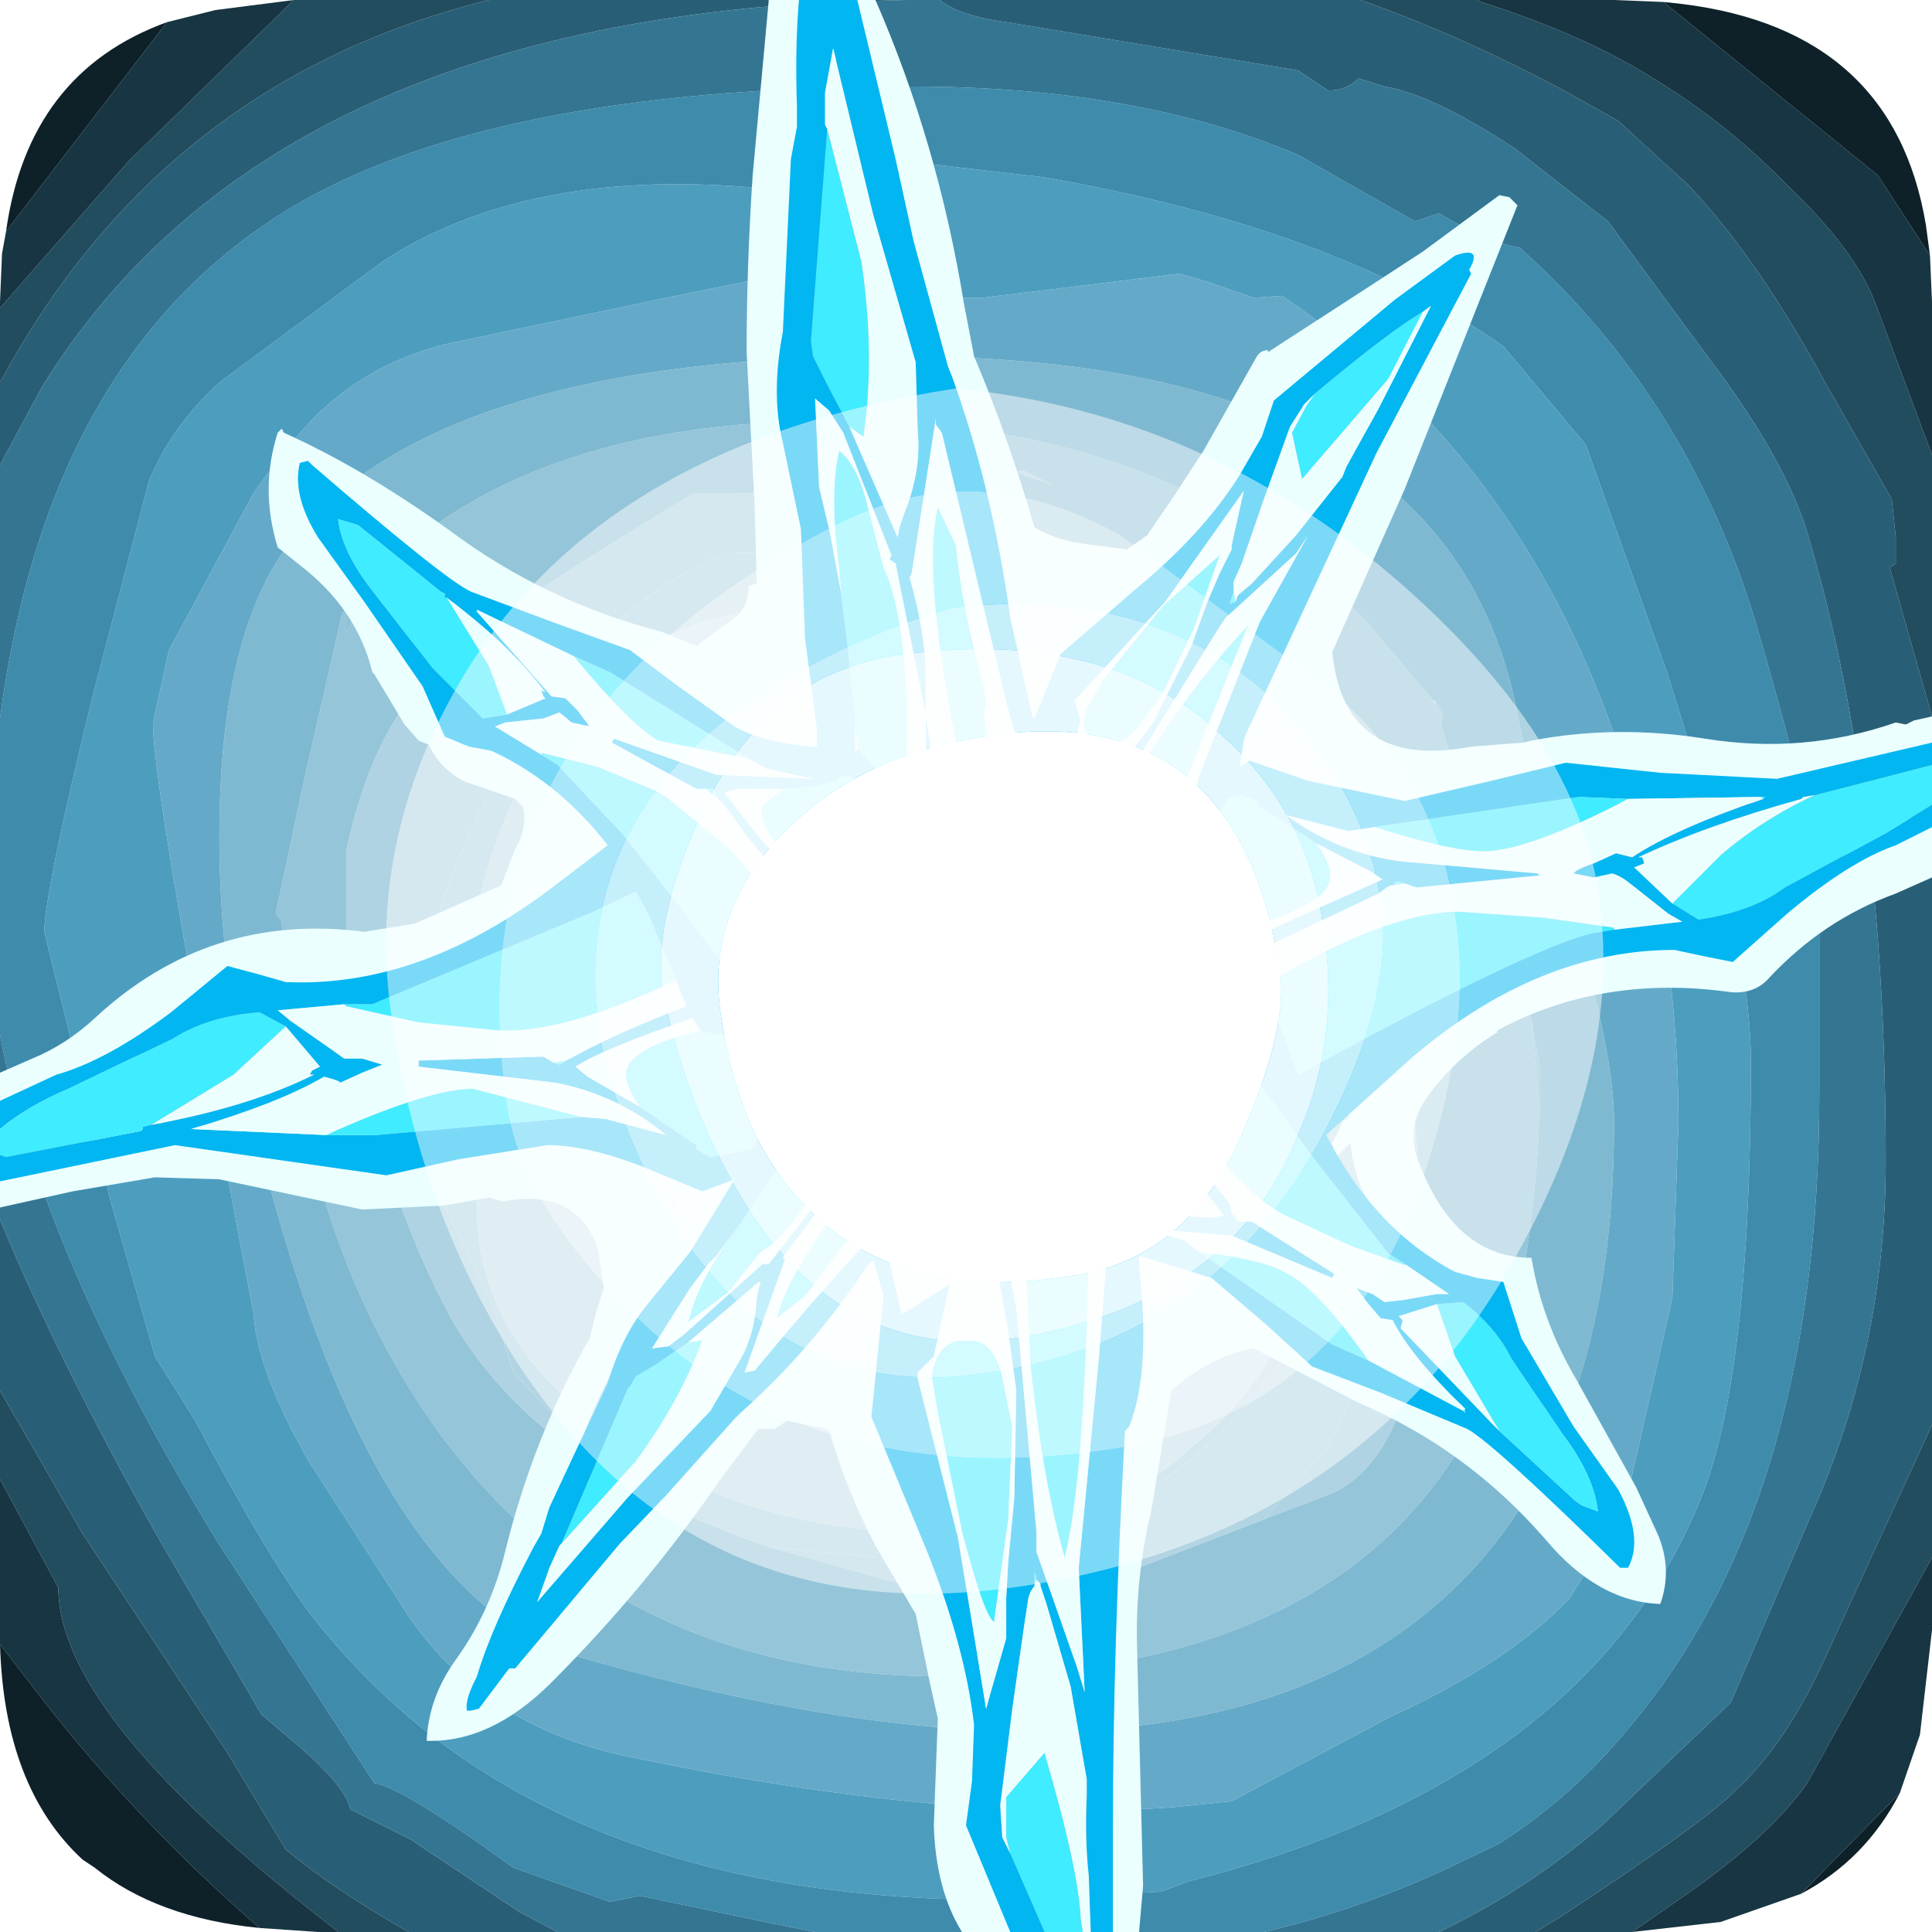 <?xml version="1.0" encoding="UTF-8" standalone="no"?>
<svg xmlns:ffdec="https://www.free-decompiler.com/flash" xmlns:xlink="http://www.w3.org/1999/xlink" ffdec:objectType="frame" height="48.0px" width="48.0px" xmlns="http://www.w3.org/2000/svg">
  <g transform="matrix(1.0, 0.0, 0.0, 1.0, 0.0, 0.0)">
    <filter id="filter0">
      <feColorMatrix in="SourceGraphic" result="filterResult0" type="matrix" values="1.983 -0.704 -0.179 0.0 -0.025 -0.398 1.578 -0.079 0.0 -0.025 -0.322 -0.822 2.244 0.0 -0.025 0.0 0.0 0.0 1.0 0.0"/>
    </filter>
    <use ffdec:characterId="2020" filter="url(#filter0)" height="48.0" transform="matrix(1.0, 0.0, 0.0, -1.0, 0.0, 48.0)" width="48.0" xlink:href="#sprite0"/>
    <use ffdec:characterId="2481" height="48.0" transform="matrix(1.0, 0.0, 0.0, 1.0, 0.0, 0.0)" width="48.0" xlink:href="#shape1"/>
  </g>
  <defs>
    <g id="sprite0" transform="matrix(1.0, 0.0, 0.0, 1.0, 0.0, 0.0)">
      <use ffdec:characterId="2019" height="48.0" transform="matrix(1.0, 0.0, 0.0, 1.0, 0.0, 0.0)" width="48.0" xlink:href="#shape0"/>
    </g>
    <g id="shape0" transform="matrix(1.0, 0.0, 0.0, 1.0, 0.0, 0.0)">
      <path d="M38.25 20.3 L38.25 21.55 38.05 22.65 38.25 20.3 M35.85 30.2 L35.85 30.3 35.65 30.6 35.65 30.45 35.85 30.2 M24.05 37.35 L20.65 37.6 19.1 37.5 19.35 37.25 25.1 36.3 25.45 36.3 23.95 37.0 24.05 37.35 M9.75 34.1 L8.6 32.9 8.6 32.3 9.75 34.1" fill="#8ec2d7" fill-rule="evenodd" stroke="none"/>
      <path d="M31.4 10.25 L33.1 10.9 Q34.6 11.6 35.1 14.15 L35.25 17.85 Q35.25 21.5 34.35 24.6 34.95 22.25 35.15 19.95 L35.15 19.5 35.05 16.35 33.0 12.05 31.4 10.25 M29.85 32.0 Q25.6 35.75 18.3 35.75 L17.25 35.75 Q12.3 32.8 10.8 31.35 9.25 29.9 8.6 26.85 L8.6 22.65 Q9.8 17.65 11.35 15.0 12.7 12.8 15.25 11.3 L12.75 13.9 12.2 15.7 10.9 18.3 10.6 19.25 Q10.45 19.95 10.45 22.55 10.45 25.4 12.7 29.25 14.75 32.8 17.95 34.25 L22.15 34.35 Q24.65 34.35 27.2 33.2 L29.75 32.0 29.85 32.0 M19.15 9.55 L22.2 8.7 Q24.6 8.1 27.5 8.8 L19.15 9.55 M21.75 32.95 L21.9 32.95 Q25.75 32.95 29.2 29.25 32.95 25.3 32.95 20.1 32.95 14.7 29.6 12.05 29.05 11.5 28.35 11.15 L28.45 10.9 Q31.3 12.85 32.35 15.15 33.1 16.8 33.1 19.4 L32.95 21.8 Q32.6 24.35 31.75 26.45 29.25 33.05 22.9 33.05 L21.75 32.95 M35.65 30.6 L35.6 30.6 35.65 30.45 35.65 30.6 M25.1 36.3 L26.15 35.95 25.45 36.3 25.1 36.3" fill="#afd3e2" fill-rule="evenodd" stroke="none"/>
      <path d="M28.25 15.5 Q29.9 17.8 29.9 20.2 L28.7 25.0 26.8 27.65 25.55 28.6 Q23.9 29.55 21.8 29.55 17.3 29.55 15.4 25.7 14.35 23.45 14.35 21.0 14.35 18.7 14.8 17.4 17.2 12.9 23.55 12.9 25.1 12.9 26.1 13.55 L27.0 14.1 28.25 15.5" fill="#d8eaf1" fill-rule="evenodd" stroke="none"/>
      <path d="M28.35 11.15 Q29.05 11.5 29.6 12.05 32.95 14.7 32.95 20.1 32.95 25.3 29.2 29.25 25.75 32.95 21.9 32.95 L21.75 32.95 21.4 32.95 20.35 32.95 Q14.85 32.95 12.7 28.0 11.55 25.45 11.55 22.4 11.55 20.55 12.0 18.85 L11.85 18.5 11.85 18.0 Q11.85 14.7 15.15 12.4 18.25 10.1 22.4 9.95 25.8 9.75 28.35 11.15 M28.25 15.5 L27.0 14.1 26.1 13.55 Q25.1 12.9 23.55 12.9 17.2 12.9 14.8 17.4 14.35 18.7 14.35 21.0 14.35 23.45 15.4 25.7 17.3 29.55 21.8 29.55 23.9 29.55 25.55 28.6 L26.8 27.65 28.7 25.0 29.9 20.2 Q29.9 17.8 28.25 15.5" fill="#c4dfea" fill-rule="evenodd" stroke="none"/>
      <path d="M31.4 10.25 L33.0 12.05 35.05 16.35 35.15 19.5 35.15 19.95 Q34.95 22.25 34.35 24.6 L33.1 27.6 Q31.75 30.25 29.85 32.0 L29.75 32.0 27.2 33.2 Q24.65 34.35 22.15 34.35 L17.95 34.25 Q14.75 32.8 12.7 29.25 10.45 25.4 10.45 22.55 10.45 19.95 10.6 19.25 L10.9 18.3 12.2 15.7 12.75 13.9 15.25 11.3 Q16.95 10.3 19.15 9.55 L27.5 8.8 27.9 8.9 31.4 10.25 M21.75 32.95 L22.9 33.05 Q29.25 33.05 31.75 26.45 32.6 24.35 32.95 21.8 L33.1 19.4 Q33.1 16.8 32.35 15.15 31.3 12.85 28.45 10.9 L28.35 11.15 Q25.8 9.75 22.4 9.95 18.25 10.1 15.15 12.4 11.85 14.7 11.85 18.0 L11.85 18.5 12.0 18.85 Q11.55 20.55 11.55 22.4 11.55 25.45 12.7 28.0 14.85 32.95 20.35 32.95 L21.4 32.95 21.75 32.95" fill="#b3d5e3" fill-rule="evenodd" stroke="none"/>
      <path d="M34.35 24.6 Q35.25 21.5 35.25 17.85 L35.1 14.15 Q34.6 11.6 33.1 10.9 L31.4 10.25 27.9 8.9 27.5 8.8 Q24.6 8.1 22.2 8.7 L19.15 9.55 Q16.95 10.3 15.25 11.3 12.7 12.8 11.35 15.0 9.8 17.65 8.6 22.65 L8.6 26.85 Q9.25 29.9 10.8 31.35 12.3 32.8 17.25 35.75 L18.3 35.75 Q25.6 35.75 29.85 32.0 31.75 30.25 33.1 27.6 L34.35 24.6 M38.25 20.3 L38.05 22.65 35.8 30.0 35.85 30.2 35.65 30.45 35.6 30.6 34.0 32.5 Q30.15 36.55 24.05 37.35 L23.95 37.0 25.45 36.3 26.15 35.95 25.1 36.3 19.35 37.25 19.1 37.5 Q13.1 37.15 9.75 34.1 L8.6 32.3 8.6 32.9 8.5 32.75 7.55 28.6 6.85 25.3 7.0 25.1 Q7.2 17.75 10.7 12.7 15.15 6.35 23.45 6.35 33.4 6.35 36.7 12.8 38.05 15.4 38.25 20.3" fill="#95c5d9" fill-rule="evenodd" stroke="none"/>
      <path d="M38.05 22.65 L38.25 21.55 38.25 20.3 Q38.05 15.4 36.7 12.8 33.4 6.35 23.45 6.35 15.15 6.35 10.7 12.7 7.2 17.75 7.0 25.1 L6.85 25.3 7.55 28.6 8.5 32.75 8.6 32.9 9.75 34.1 Q13.1 37.15 19.1 37.5 L20.65 37.6 24.05 37.35 Q30.15 36.55 34.0 32.5 L35.6 30.6 35.65 30.6 35.85 30.3 35.85 30.2 35.8 30.0 38.05 22.65 M36.85 9.3 Q40.1 13.1 40.1 20.1 40.1 21.9 39.1 25.05 37.95 28.9 37.75 30.0 36.85 35.25 32.0 37.45 28.4 39.15 22.2 39.15 10.8 39.15 7.15 34.45 5.45 32.15 5.45 27.2 5.45 22.25 7.35 16.35 9.75 8.9 13.65 7.05 30.55 2.0 36.85 9.3" fill="#7eb9d1" fill-rule="evenodd" stroke="none"/>
      <path d="M41.55 15.75 L41.7 20.1 Q41.7 25.9 39.65 30.95 37.15 37.1 31.85 40.65 L31.15 40.6 30.0 41.0 29.3 41.2 26.45 40.85 24.4 40.6 Q21.1 40.6 19.75 41.25 L16.55 40.6 11.55 39.55 Q9.6 39.2 8.15 37.95 7.35 37.25 6.3 35.75 L4.2 31.85 3.8 30.05 Q3.8 28.8 5.05 22.0 L6.3 15.35 Q6.4 13.9 7.7 11.65 L10.15 7.85 Q12.1 5.0 15.9 4.3 23.65 2.7 29.15 3.1 L30.6 3.25 34.55 5.35 Q37.5 6.7 39.0 8.3 L40.35 10.45 40.4 10.7 41.55 15.75 M36.85 9.3 Q30.55 2.0 13.65 7.05 9.75 8.9 7.35 16.35 5.45 22.25 5.45 27.2 5.45 32.15 7.15 34.45 10.8 39.15 22.2 39.15 28.4 39.15 32.0 37.45 36.85 35.25 37.75 30.0 37.95 28.9 39.1 25.05 40.1 21.9 40.1 20.1 40.1 13.1 36.85 9.3" fill="#64aac8" fill-rule="evenodd" stroke="none"/>
      <path d="M41.55 15.75 L40.4 10.7 40.35 10.45 39.0 8.3 Q37.5 6.7 34.55 5.35 L30.6 3.25 29.15 3.1 Q23.65 2.7 15.9 4.3 12.1 5.0 10.15 7.85 L7.7 11.65 Q6.4 13.9 6.3 15.35 L5.05 22.0 Q3.8 28.8 3.8 30.05 L4.2 31.85 6.3 35.75 Q7.35 37.25 8.15 37.95 9.6 39.2 11.55 39.55 L16.55 40.6 19.75 41.25 Q21.1 40.6 24.4 40.6 L26.45 40.85 29.3 41.2 30.0 41.0 31.15 40.6 31.85 40.65 Q37.15 37.1 39.65 30.95 41.7 25.9 41.7 20.1 L41.55 15.75 M42.25 10.75 Q43.5 13.8 43.5 21.6 43.5 24.8 41.4 31.35 L39.4 36.95 37.35 39.4 Q33.15 42.35 25.9 43.6 L22.45 44.0 Q22.15 43.55 21.55 43.35 20.9 43.2 18.6 43.35 13.0 43.8 9.5 41.5 L5.45 38.5 Q4.25 37.4 3.7 36.05 L2.3 30.7 Q1.1 25.8 1.1 24.85 L2.75 18.15 3.85 14.3 4.85 12.7 Q6.65 9.3 7.75 7.85 13.25 0.8 24.75 0.8 L28.85 1.0 29.5 1.25 Q39.4 3.75 42.25 10.75" fill="#4d9dbf" fill-rule="evenodd" stroke="none"/>
      <path d="M0.0 30.15 L0.0 22.3 Q1.0 16.9 5.4 9.7 L9.3 3.7 Q10.0 3.6 12.75 1.6 L15.15 0.75 15.9 0.9 19.25 0.2 20.25 0.0 31.4 0.0 Q33.75 0.55 36.0 1.6 L37.25 2.2 Q39.05 3.35 40.45 5.05 45.2 10.65 45.2 20.85 L45.2 26.15 Q45.0 27.8 43.6 32.6 41.9 38.15 37.75 41.85 37.0 41.95 35.75 42.7 L35.15 42.5 32.25 44.15 Q28.25 45.85 22.65 45.85 11.85 45.85 6.85 42.6 1.15 38.9 0.0 30.15 M42.25 10.75 Q39.4 3.75 29.5 1.25 L28.85 1.0 24.75 0.8 Q13.25 0.8 7.75 7.85 6.65 9.3 4.85 12.7 L3.85 14.3 2.75 18.15 1.1 24.85 Q1.1 25.8 2.3 30.7 L3.7 36.05 Q4.25 37.4 5.45 38.5 L9.5 41.5 Q13.0 43.8 18.6 43.35 20.9 43.2 21.55 43.35 22.15 43.55 22.45 44.0 L25.9 43.6 Q33.15 42.35 37.35 39.4 L39.4 36.95 41.4 31.35 Q43.5 24.8 43.5 21.6 43.5 13.8 42.25 10.75" fill="#3e8bac" fill-rule="evenodd" stroke="none"/>
      <path d="M23.35 48.0 L22.9 48.0 22.5 48.0 20.65 47.95 Q6.5 47.2 1.05 38.4 L0.0 36.45 0.0 30.15 Q1.15 38.9 6.85 42.6 11.85 45.85 22.65 45.85 28.25 45.85 32.25 44.15 L35.15 42.5 35.75 42.7 Q37.0 41.95 37.75 41.85 41.9 38.15 43.6 32.6 45.0 27.8 45.2 26.15 L45.2 20.85 Q45.2 10.65 40.45 5.05 39.05 3.35 37.25 2.2 L36.0 1.6 Q33.75 0.55 31.4 0.0 L35.75 0.0 Q37.95 1.05 39.8 2.65 L43.0 5.7 44.95 10.25 Q46.85 14.45 46.85 19.15 46.85 28.15 44.95 34.6 44.5 36.25 42.9 38.5 L39.95 42.5 37.65 44.3 Q35.6 45.65 34.4 45.85 L33.75 46.05 Q33.45 45.75 33.0 45.75 L32.25 46.25 25.0 47.45 Q23.85 47.6 23.35 48.0 M0.0 22.3 L0.0 17.7 Q1.45 14.2 3.9 9.85 L6.5 5.4 7.15 4.85 Q8.6 3.65 8.7 3.05 L10.2 2.3 12.9 0.5 13.85 0.0 20.25 0.0 19.25 0.2 15.9 0.9 15.15 0.75 12.75 1.6 Q10.0 3.6 9.3 3.7 L5.4 9.7 Q1.0 16.9 0.0 22.3" fill="#347692" fill-rule="evenodd" stroke="none"/>
      <path d="M48.0 12.6 L48.0 30.2 46.95 33.9 47.1 34.0 47.1 34.65 47.0 35.6 45.4 38.4 Q43.7 41.55 41.95 43.4 L40.2 45.0 38.95 45.7 Q36.35 47.1 33.8 48.0 L23.35 48.0 Q23.85 47.6 25.0 47.45 L32.25 46.25 33.0 45.75 Q33.45 45.75 33.75 46.05 L34.4 45.85 Q35.6 45.65 37.65 44.3 L39.95 42.5 42.9 38.5 Q44.5 36.25 44.95 34.6 46.85 28.15 46.85 19.15 46.85 14.45 44.95 10.25 L43.0 5.7 39.8 2.65 Q37.95 1.05 35.75 0.0 L38.15 0.0 38.65 0.3 Q42.4 2.75 43.15 3.55 44.3 4.6 45.25 6.6 L48.0 12.6 M22.5 48.0 L12.15 48.0 Q4.05 46.0 0.0 38.5 L0.0 36.45 1.05 38.4 Q6.5 47.2 20.65 47.95 L22.5 48.0 M0.0 17.7 L0.0 13.45 2.05 9.9 5.65 4.45 7.1 2.05 Q8.3 1.05 10.15 0.0 L13.85 0.0 12.9 0.5 10.2 2.3 8.7 3.05 Q8.6 3.65 7.15 4.85 L6.5 5.4 3.9 9.85 Q1.45 14.2 0.0 17.7" fill="#295f76" fill-rule="evenodd" stroke="none"/>
      <path d="M40.55 0.0 L41.85 0.9 Q44.0 2.4 44.9 3.7 L48.0 9.3 48.0 12.6 45.25 6.6 Q44.3 4.6 43.15 3.55 42.4 2.75 38.65 0.3 L38.15 0.0 40.1 0.0 40.55 0.0 M48.0 30.2 L48.0 36.7 46.6 40.45 Q46.1 41.8 44.35 43.45 42.8 45.05 40.75 46.25 39.15 47.2 36.8 47.95 L36.7 48.0 33.8 48.0 Q36.35 47.1 38.95 45.7 L40.2 45.0 41.95 43.4 Q43.7 41.55 45.4 38.4 L47.0 35.6 47.1 34.65 47.1 34.0 46.95 33.9 48.0 30.2 M12.15 48.0 L7.9 48.0 7.3 48.0 3.2 44.0 0.0 40.35 0.0 38.5 Q4.05 46.0 12.15 48.0 M0.0 13.45 L0.0 11.25 1.45 8.55 Q1.45 5.4 8.15 0.2 L8.4 0.0 10.15 0.0 Q8.3 1.05 7.1 2.05 L5.65 4.45 2.05 9.9 0.0 13.45" fill="#214d5f" fill-rule="evenodd" stroke="none"/>
      <path d="M47.2 3.45 L47.7 4.9 48.0 7.5 48.0 9.3 44.9 3.7 Q44.0 2.4 41.85 0.9 L40.55 0.0 42.75 0.25 44.75 0.95 47.2 3.45 M48.0 36.7 L48.0 40.5 47.95 41.65 46.65 43.65 41.45 47.85 41.35 47.95 40.1 48.0 36.7 48.0 36.8 47.95 Q39.15 47.2 40.75 46.25 42.8 45.05 44.35 43.45 46.1 41.8 46.6 40.45 L48.0 36.7 M7.3 48.0 L5.35 47.75 4.15 47.45 0.15 42.25 0.05 41.7 0.0 40.5 0.0 40.35 3.2 44.0 7.3 48.0 M0.0 11.25 L0.0 7.5 0.0 7.15 1.0 5.85 Q3.45 2.7 6.45 0.1 L7.9 0.0 8.4 0.0 8.15 0.2 Q1.45 5.4 1.45 8.55 L0.0 11.25" fill="#173542" fill-rule="evenodd" stroke="none"/>
      <path d="M47.2 3.45 L44.75 0.95 Q46.35 1.8 47.2 3.45 M47.95 41.65 L47.85 42.4 Q47.05 47.25 41.8 47.9 L41.35 47.95 41.45 47.85 46.65 43.65 47.95 41.65 M4.15 47.45 Q0.7 46.2 0.15 42.25 L4.15 47.45 M0.0 7.15 Q0.1 3.6 2.05 1.8 L2.35 1.6 Q3.9 0.35 6.45 0.1 3.45 2.7 1.0 5.85 L0.0 7.15" fill="#0e2129" fill-rule="evenodd" stroke="none"/>
    </g>
    <g id="shape1" transform="matrix(1.0, 0.0, 0.0, 1.0, 0.0, 0.0)">
      <path d="M47.55 17.9 L48.0 17.8 48.0 18.3 48.0 18.6 48.0 18.7 Q43.75 20.7 38.65 19.7 L37.3 19.75 34.75 20.5 34.8 20.6 Q33.5 21.35 32.2 19.8 L31.35 19.1 31.25 19.25 30.9 19.6 30.75 19.6 30.4 19.5 30.25 19.45 32.6 14.0 35.0 8.15 35.2 7.9 33.2 9.5 31.8 10.5 Q31.2 12.25 30.0 13.7 28.6 15.4 26.6 16.2 L26.55 16.3 26.5 16.45 26.4 16.75 26.3 16.85 26.25 16.85 25.8 19.05 25.6 19.05 25.6 18.4 25.25 18.3 24.9 15.85 24.7 15.75 24.85 15.65 Q24.2 11.85 23.1 8.15 L21.6 3.1 20.8 0.0 21.75 0.0 Q23.3 3.55 23.95 7.55 L24.2 8.85 Q25.05 10.85 25.7 13.1 26.2 13.4 26.85 13.5 L28.0 13.65 28.5 13.3 29.15 12.35 29.9 11.2 31.2 8.9 Q31.3 8.7 31.5 8.7 L31.5 8.75 34.2 7.0 35.35 6.25 37.25 4.85 37.5 4.9 37.6 5.0 37.7 5.1 34.9 12.15 33.1 16.2 Q33.4 19.15 36.55 18.55 L37.85 18.45 38.05 18.4 Q40.15 18.0 42.35 18.35 44.8 18.75 47.1 17.95 L47.35 18.0 47.55 17.9 M44.15 22.65 Q45.85 20.95 48.0 20.1 L48.0 21.8 47.1 22.2 Q45.3 22.85 43.95 24.3 43.6 24.7 43.0 24.65 39.8 24.2 37.2 25.6 L37.2 25.65 Q36.2 26.25 35.5 27.2 34.85 28.05 35.3 29.0 36.2 31.25 38.05 31.25 38.3 32.8 39.15 34.25 L40.65 36.95 41.2 38.15 Q41.55 39.0 41.25 39.85 39.7 39.8 38.4 38.25 36.45 36.0 33.75 34.85 L31.15 33.5 Q30.25 33.65 29.4 34.3 L29.1 34.55 28.6 37.55 Q28.2 39.2 28.25 40.95 L28.4 46.85 28.3 48.0 27.5 48.0 Q27.0 45.85 27.1 43.35 L27.4 39.15 27.7 32.9 27.5 32.95 27.45 32.9 Q27.4 32.5 27.7 32.2 L27.7 32.05 27.55 31.95 27.15 31.6 27.3 31.5 27.35 31.45 27.55 31.4 27.75 31.35 27.9 31.35 28.3 30.7 Q30.75 31.15 32.95 32.9 33.7 33.5 34.65 33.9 L38.5 36.2 39.55 37.2 38.6 35.4 37.65 33.7 Q37.2 32.9 37.05 32.05 35.25 31.45 34.35 30.4 L34.25 30.25 Q33.65 29.45 33.55 28.4 L33.25 28.7 33.2 28.75 33.1 28.4 33.35 27.9 Q33.4 27.8 33.5 27.8 L33.5 27.35 33.9 26.6 Q35.85 24.7 38.6 23.8 41.05 23.0 43.6 22.95 L44.15 22.65 M20.6 2.85 Q19.6 7.65 19.85 12.45 L20.0 14.7 20.4 19.25 Q18.25 18.7 16.1 16.9 15.3 16.2 14.25 15.95 11.15 15.3 8.8 13.15 L10.15 15.7 11.35 18.0 Q13.45 18.4 15.0 20.0 L15.55 21.2 15.35 21.5 14.85 21.6 Q14.45 22.5 13.0 23.25 9.75 24.95 6.25 24.75 5.0 24.7 4.05 25.6 2.2 27.5 0.0 28.15 L0.0 26.65 0.8 26.3 Q1.65 25.95 2.35 25.3 5.2 22.65 9.05 23.15 L10.3 22.95 12.45 22.0 12.8 21.1 Q13.1 20.6 13.0 20.05 L12.8 19.85 11.5 19.4 Q10.9 19.05 10.65 18.5 L10.4 18.4 10.05 18.0 9.3 16.75 9.25 16.7 Q8.9 15.25 7.65 14.2 L6.9 13.6 Q6.45 12.15 6.9 10.75 L7.0 10.65 7.05 10.75 Q9.05 11.65 11.2 13.2 13.55 14.95 16.45 15.7 L17.3 16.05 18.25 15.35 Q18.6 15.1 18.6 14.55 L18.8 14.5 18.75 12.6 18.55 8.75 Q18.55 6.6 18.7 4.35 L19.1 0.0 20.7 0.0 Q20.9 1.3 20.6 2.85 M18.6 29.7 L17.2 31.4 16.25 32.6 Q14.7 34.4 14.2 36.8 L13.2 40.45 14.7 38.95 15.75 37.3 Q17.5 34.7 19.75 32.65 L22.3 30.2 Q23.6 30.85 22.1 32.25 22.05 34.9 22.85 37.4 L22.85 37.45 22.9 37.6 23.85 40.05 Q24.75 42.05 24.75 44.35 24.75 46.25 25.35 48.0 L23.9 48.0 Q23.25 46.95 23.2 45.35 L23.3 42.7 23.1 41.8 22.75 40.1 21.75 38.4 Q21.05 37.05 20.65 35.7 L20.65 35.65 20.55 35.5 19.55 35.3 19.25 35.5 18.85 35.5 18.8 35.55 17.9 36.75 Q16.05 39.45 13.7 41.8 12.2 43.3 10.6 43.25 10.65 42.15 11.35 41.2 12.2 40.0 12.55 38.55 13.25 35.7 14.65 33.25 L14.8 32.65 15.0 32.0 14.85 31.0 Q14.3 29.5 12.5 29.85 L12.15 29.75 11.05 29.95 9.0 30.05 5.45 29.3 3.85 29.25 1.8 29.6 0.9 29.8 0.0 30.0 0.0 28.8 0.05 28.8 0.9 28.65 2.0 28.4 3.0 28.15 4.0 27.9 11.3 28.3 16.2 28.5 Q17.65 28.7 18.6 29.7 M16.75 30.0 L16.75 29.85 16.7 29.85 16.7 29.9 16.75 30.0" fill="#ebffff" fill-rule="evenodd" stroke="none"/>
      <path d="M43.8 19.85 L43.85 19.8 43.75 19.8 40.45 19.85 39.2 19.8 34.15 20.55 33.5 20.65 31.95 20.25 Q33.25 21.2 34.8 21.4 L38.2 21.7 38.25 21.75 35.2 22.05 34.9 21.95 34.7 21.9 34.6 22.0 34.55 22.0 34.45 22.05 34.25 22.2 31.4 23.55 30.95 23.75 30.4 24.05 31.2 24.25 31.4 24.45 31.75 25.35 32.25 26.7 34.1 25.7 Q38.15 23.55 39.5 23.2 L40.1 23.1 41.8 22.9 41.45 22.7 40.5 21.95 Q40.25 21.75 40.05 21.7 L39.6 21.8 39.1 21.7 Q39.15 21.6 39.6 21.45 L40.15 21.2 40.55 21.3 Q41.6 20.6 43.8 19.85 M45.1 19.75 L44.8 19.8 44.75 19.85 Q42.4 20.5 40.7 21.3 L40.8 21.3 40.85 21.45 40.6 21.55 41.55 22.45 42.2 22.85 Q43.55 22.65 44.35 22.05 L46.85 20.7 48.0 20.0 48.0 20.55 47.1 21.0 Q45.95 21.4 44.4 22.7 L43.05 23.9 42.3 23.75 41.6 23.6 Q38.2 23.6 35.05 26.3 L33.0 28.15 32.95 28.2 Q34.15 30.55 36.15 31.6 L36.7 31.75 37.35 31.85 37.8 33.25 39.1 35.45 40.2 37.0 Q40.85 38.2 40.45 38.95 L40.25 38.95 Q37.1 35.85 36.45 35.5 L34.3 34.6 32.6 33.95 31.45 32.9 30.1 31.75 28.3 31.2 28.3 31.45 Q28.6 34.1 28.05 35.45 L27.95 35.55 Q27.65 40.95 27.65 45.4 L27.65 48.0 27.1 48.0 27.05 46.6 Q26.95 45.7 27.0 44.6 L27.0 44.2 26.6 41.9 26.0 39.85 25.85 39.4 25.85 39.35 25.75 39.25 25.7 39.05 25.7 39.4 25.6 39.55 25.55 39.7 25.45 40.35 25.15 42.45 24.85 44.85 24.9 45.65 25.1 46.05 25.95 48.0 25.1 48.0 24.0 45.35 24.15 44.25 24.2 42.85 Q23.95 40.7 22.85 38.1 L21.65 35.2 21.95 32.2 21.7 31.3 21.55 31.45 Q20.15 33.55 18.4 35.1 L18.25 35.25 16.55 37.15 15.4 38.35 12.8 41.45 12.65 41.45 11.9 42.45 11.7 42.5 11.6 42.5 Q11.55 42.25 11.8 41.75 L11.85 41.65 Q12.2 40.45 13.25 38.45 L13.45 38.1 13.65 37.45 15.1 34.35 Q15.45 33.2 16.05 32.45 L17.15 31.1 18.25 29.3 17.45 29.6 16.0 29.0 Q14.6 28.45 13.6 28.45 L11.4 28.8 9.6 29.2 7.15 28.85 4.35 28.45 0.0 29.35 0.0 28.7 0.15 28.75 3.5 28.1 3.55 28.05 3.55 28.0 3.75 27.95 Q6.2 27.5 7.8 26.7 L7.7 26.7 7.75 26.6 7.95 26.5 7.1 25.5 6.45 25.15 Q5.15 25.25 4.3 25.8 L1.7 27.05 Q0.65 27.5 0.0 28.05 L0.0 27.35 1.4 26.7 Q2.65 26.35 4.25 25.15 L5.65 24.0 6.4 24.2 7.1 24.4 Q10.5 24.55 13.85 21.95 L15.1 21.0 Q13.85 19.4 12.2 18.65 L11.65 18.55 11.05 18.3 10.5 17.05 9.05 14.95 7.9 13.35 Q7.25 12.3 7.45 11.5 L7.65 11.45 7.75 11.55 Q11.05 14.4 11.7 14.7 L13.85 15.5 15.65 16.15 16.85 17.05 18.25 18.05 Q18.95 18.45 20.2 18.55 L20.3 18.55 20.3 18.25 20.3 18.15 20.0 15.85 19.9 13.15 19.45 11.0 Q19.15 9.8 19.45 8.25 L19.65 3.95 19.8 3.15 19.8 2.65 Q19.75 1.15 19.85 0.0 L21.3 0.0 22.25 3.95 22.7 6.0 23.55 9.1 23.65 9.35 Q24.65 12.1 25.1 15.35 L25.55 17.35 25.65 17.8 25.7 17.85 26.35 16.25 28.2 14.65 Q29.9 13.25 30.8 11.8 L31.35 10.85 31.65 9.95 34.65 7.45 36.15 6.35 Q36.85 6.1 36.5 6.7 L36.55 6.8 34.2 11.25 30.95 18.25 30.9 18.4 30.8 19.05 31.05 18.9 32.5 19.4 34.9 19.9 37.05 19.4 38.9 18.95 41.25 19.2 44.15 19.35 48.0 18.45 48.0 18.6 48.0 19.0 45.1 19.75 M32.65 9.8 L32.4 10.05 32.05 10.6 31.4 12.4 30.85 14.0 30.65 14.45 30.65 14.6 30.65 14.7 30.55 15.0 30.7 14.95 30.75 14.8 30.8 14.75 31.1 14.5 32.2 13.3 33.35 11.85 33.45 11.6 34.25 10.15 35.55 7.6 35.35 7.75 Q34.5 8.25 32.65 9.8 M21.1 10.6 L22.3 13.35 22.35 13.1 22.45 12.8 Q22.9 11.7 22.8 10.7 L22.75 9.0 21.7 5.35 20.7 1.2 20.5 2.3 20.5 3.1 20.55 3.2 20.15 8.45 20.15 8.5 20.2 8.85 20.55 9.55 21.1 10.6 M22.5 19.8 L22.75 20.0 23.05 20.1 23.0 18.9 23.0 17.75 22.25 14.0 22.1 13.9 22.15 13.8 20.95 10.75 20.6 10.2 20.25 9.9 20.35 12.1 20.6 13.15 20.65 13.4 20.9 14.75 20.9 14.8 21.05 15.95 21.2 17.45 21.2 17.55 21.25 17.75 21.25 18.0 21.25 18.65 21.3 18.65 21.35 18.65 21.85 19.2 22.5 19.8 M24.6 19.25 L25.35 18.55 25.25 18.35 25.0 17.45 23.4 10.75 23.25 10.55 23.25 10.4 22.65 14.25 22.6 14.35 Q23.0 15.75 23.0 16.8 L23.0 17.75 23.35 20.2 24.0 19.7 24.6 19.25 M25.25 22.4 L25.3 22.45 25.3 22.5 26.05 21.5 26.7 20.55 26.85 20.3 26.7 19.7 27.3 19.85 27.45 19.6 27.9 18.95 28.65 17.95 29.6 16.05 30.0 14.95 30.3 14.25 30.6 13.65 30.6 13.55 30.9 12.2 28.95 14.95 26.8 17.3 26.7 17.4 26.85 17.9 26.5 19.2 26.5 19.25 26.0 18.35 25.95 18.35 25.9 18.4 25.55 18.8 24.55 19.95 24.3 20.25 24.25 20.3 24.4 20.3 24.95 19.85 25.0 19.7 25.2 19.6 25.2 19.8 25.2 19.85 25.25 20.05 25.35 20.2 25.15 21.25 24.9 22.0 25.15 22.3 25.25 22.4 M23.35 23.75 L23.4 23.7 23.6 23.4 23.65 23.2 23.75 23.05 23.85 22.8 23.9 22.65 23.95 22.45 24.1 22.15 24.35 21.45 24.45 21.25 24.25 21.3 24.0 21.3 23.5 20.95 23.1 20.75 22.9 20.6 22.45 20.3 22.4 20.25 21.3 19.4 21.2 19.35 21.15 19.3 20.85 19.3 20.8 19.4 20.2 19.55 19.45 19.6 18.3 19.6 18.0 19.7 18.9 20.85 20.1 22.1 21.0 22.95 21.15 23.05 21.3 23.25 21.55 23.5 21.75 23.7 21.85 23.8 22.55 24.55 22.6 24.6 22.65 24.7 23.35 23.75 M20.65 25.7 L20.7 25.7 20.9 25.7 22.2 25.2 22.15 25.05 21.35 24.0 21.25 23.85 21.2 23.75 20.95 23.45 20.75 23.2 19.95 22.3 19.8 22.15 19.5 21.9 18.65 20.9 17.95 19.95 17.8 19.8 17.75 19.65 17.7 19.6 17.55 19.6 17.3 19.6 15.2 18.45 15.25 18.35 17.8 19.25 20.2 19.35 19.05 19.1 18.6 18.85 15.15 16.7 14.25 16.3 11.85 15.15 11.85 15.2 13.7 17.3 14.05 17.35 14.35 17.65 14.65 18.05 14.2 17.95 13.9 17.7 13.5 17.85 12.55 17.95 12.3 18.05 13.45 18.75 13.85 19.0 15.45 20.7 16.4 21.9 16.95 22.6 17.85 23.8 18.45 24.55 18.7 24.85 19.05 25.25 19.25 25.4 20.05 25.7 20.65 25.7 M23.6 27.7 L24.15 26.6 24.8 25.45 25.3 24.7 25.45 24.5 25.25 24.3 25.1 24.15 24.55 24.7 24.15 25.1 23.5 25.75 22.55 26.8 21.5 28.2 20.95 29.0 20.75 29.4 20.6 29.7 19.45 31.25 19.5 31.3 18.5 34.1 18.75 34.05 Q20.45 32.0 21.5 30.9 L21.9 30.4 22.1 30.15 22.15 30.05 22.25 29.95 22.75 29.35 23.15 29.2 23.3 28.4 23.55 27.85 23.6 27.7 M18.25 30.6 L17.8 31.2 17.6 31.4 17.15 32.0 16.2 33.5 16.6 33.45 17.0 33.15 18.95 31.4 19.1 31.4 20.7 29.35 20.9 29.0 21.35 28.2 22.65 26.2 23.5 25.15 24.0 24.7 24.4 24.3 24.85 23.95 24.2 23.5 24.2 23.55 23.85 24.25 23.5 24.85 23.0 25.55 22.75 25.65 22.7 25.7 21.95 26.25 21.85 26.25 20.75 26.25 20.6 26.2 19.8 28.15 19.75 28.4 19.65 28.5 19.65 28.55 19.35 29.0 18.95 29.55 18.4 30.4 18.25 30.6 M29.75 19.45 L29.8 19.25 31.3 15.45 32.5 13.3 32.2 13.75 30.45 15.35 30.25 15.65 27.9 19.45 27.75 19.65 27.1 20.55 26.05 21.85 25.9 22.0 25.5 22.65 25.5 22.7 26.15 23.5 26.45 23.6 26.75 23.45 27.85 23.55 29.45 20.1 29.75 19.45 M34.9 31.4 L34.5 31.15 32.5 28.6 31.65 27.4 31.45 27.15 30.15 25.3 29.45 24.5 28.75 24.2 28.2 24.1 28.1 24.1 Q27.2 24.0 26.55 24.55 L26.85 25.05 27.25 25.65 27.3 25.75 28.35 27.1 28.75 27.6 28.8 27.65 28.95 27.95 29.35 28.4 30.55 29.9 30.6 30.1 30.6 30.15 30.7 30.35 30.8 30.35 31.1 30.35 33.15 31.65 33.1 31.75 30.6 30.7 28.25 30.5 28.15 30.5 28.25 30.5 29.4 30.8 29.8 31.1 33.1 33.4 34.0 33.8 36.35 35.05 36.4 35.1 36.4 35.0 Q35.05 33.7 34.6 32.8 L34.3 32.75 34.0 32.4 33.7 32.0 34.1 32.15 34.4 32.35 34.85 32.3 35.7 32.15 36.0 32.15 34.9 31.4 M32.7 20.95 L31.25 20.0 31.25 19.9 30.85 19.75 30.5 19.85 29.65 21.3 Q28.7 22.7 28.4 23.6 L28.7 23.65 29.75 23.9 34.35 21.85 34.05 21.65 32.7 20.95 M11.1 14.85 L11.05 14.85 11.05 14.75 10.95 14.7 8.9 13.05 8.75 13.0 8.4 12.9 Q8.5 13.75 9.35 14.8 L10.75 16.6 12.0 17.85 12.6 17.75 13.55 17.35 13.5 17.3 13.45 17.15 13.55 17.2 Q12.7 16.05 11.1 14.85 M16.8 24.35 L16.1 22.7 15.8 22.15 14.75 22.65 9.25 24.95 8.55 24.95 6.9 25.1 7.2 25.35 8.2 26.05 8.55 26.3 9.0 26.3 9.5 26.45 9.0 26.65 8.45 26.9 Q8.45 26.85 8.05 26.75 6.95 27.4 4.75 28.05 L8.1 28.2 9.35 28.2 14.45 27.75 15.05 27.8 16.55 28.2 Q15.35 27.2 13.8 26.9 L10.4 26.5 10.4 26.35 13.5 26.25 13.75 26.4 13.9 26.45 14.35 26.2 Q15.35 25.65 17.05 25.0 L16.9 24.65 16.8 24.35 M15.9 27.5 L17.3 28.45 17.3 28.55 17.65 28.75 18.65 28.55 19.25 27.75 19.25 27.65 19.85 26.05 17.55 25.65 17.4 25.6 17.2 25.3 Q15.0 26.05 14.3 26.5 L14.6 26.75 15.9 27.5 M13.95 38.35 L13.9 38.4 13.65 38.95 13.35 39.8 15.6 37.2 17.65 35.05 18.35 33.85 Q18.75 33.2 18.8 32.25 L18.85 32.0 18.9 31.85 18.85 31.85 17.1 33.35 16.3 33.9 15.8 34.2 15.65 34.45 15.6 34.5 13.95 38.35 M35.7 32.4 L34.75 32.7 34.85 32.8 34.8 33.0 34.75 32.95 37.05 35.35 37.25 35.55 39.15 37.3 39.3 37.4 39.7 37.55 Q39.6 36.65 38.8 35.6 L37.55 33.75 Q37.15 32.95 36.35 32.35 L35.7 32.4 M29.0 30.2 L30.15 30.25 30.4 30.2 28.95 28.3 28.05 27.35 27.65 26.95 27.55 26.75 26.85 25.9 26.0 24.9 25.25 25.85 24.9 26.55 24.55 27.45 24.5 27.5 24.5 27.55 24.35 27.75 24.25 28.05 24.05 28.35 24.25 28.3 24.3 28.25 24.45 28.3 24.55 28.3 25.05 28.75 25.5 29.0 26.1 29.45 27.2 30.4 27.55 30.4 27.6 30.35 28.25 30.25 29.0 30.2 M27.05 31.05 L26.55 30.5 25.65 29.75 25.45 29.65 Q25.0 29.3 24.65 29.3 L25.25 32.5 25.75 38.05 25.75 38.55 26.75 41.4 26.95 42.05 26.8 38.95 27.3 33.75 27.5 31.15 27.1 31.1 27.05 31.05 M22.5 30.5 L22.3 30.75 22.25 30.65 22.0 30.9 22.4 32.65 22.5 32.6 23.6 31.9 23.2 33.7 22.8 34.1 22.8 34.25 23.8 38.2 24.5 42.45 25.0 40.7 25.0 40.65 25.0 39.7 25.05 38.8 25.2 37.2 25.25 34.55 25.05 33.1 24.8 31.7 24.0 31.5 24.65 30.9 24.4 29.25 23.95 29.3 Q23.6 29.4 23.45 29.85 L23.2 29.9 23.25 29.6 23.05 29.75 22.85 30.1 22.5 30.5" fill="#01b6f1" fill-rule="evenodd" stroke="none"/>
      <path d="M43.75 19.8 L43.85 19.8 43.8 19.85 43.75 19.8 M40.1 23.1 L39.5 23.2 Q38.15 23.55 34.1 25.7 L32.25 26.7 31.75 25.35 31.4 24.45 32.05 24.1 Q34.65 22.65 36.25 22.65 L38.35 22.8 40.1 23.05 40.1 23.1 M34.6 22.0 L34.7 21.9 34.9 21.95 34.6 22.0 M34.15 20.55 L39.2 19.8 40.45 19.85 Q37.95 21.15 36.85 21.15 36.05 21.15 34.15 20.55 M41.55 22.45 L42.75 21.25 Q43.8 20.35 45.1 19.75 L48.0 19.0 48.0 20.0 46.85 20.7 44.35 22.05 Q43.55 22.65 42.2 22.85 L41.55 22.45 M0.0 28.05 Q0.65 27.5 1.7 27.05 L4.3 25.8 Q5.15 25.25 6.45 25.15 L7.1 25.5 5.8 26.7 3.75 27.95 3.55 28.0 3.55 28.05 3.5 28.1 0.15 28.75 0.0 28.7 0.0 28.05 M25.95 48.0 L25.1 46.05 25.0 45.65 25.0 44.65 25.95 43.55 Q26.8 46.45 26.85 47.7 L26.9 48.0 25.95 48.0 M25.7 39.4 L25.7 39.05 25.75 39.25 25.7 39.4 M35.35 7.75 L34.5 9.4 32.35 11.9 32.1 10.75 32.45 10.1 32.65 9.8 Q34.5 8.25 35.35 7.75 M30.65 14.7 L30.7 14.95 30.55 15.0 30.65 14.7 M20.55 3.2 L21.4 6.5 Q21.75 8.85 21.45 10.85 L21.1 10.6 20.55 9.55 20.2 8.85 20.15 8.5 20.15 8.45 20.55 3.2 M20.9 14.75 L20.85 14.15 Q20.6 12.25 20.85 11.2 21.3 11.55 21.55 12.55 L21.95 14.1 Q22.45 15.1 22.55 17.8 L22.5 19.8 21.85 19.2 21.35 18.65 21.3 18.65 21.25 18.0 21.25 17.75 21.2 17.55 21.2 17.45 21.05 15.95 20.9 14.8 20.9 14.75 M24.0 19.7 L23.75 18.45 23.6 17.65 Q22.95 14.05 23.3 12.6 L23.75 13.55 Q23.9 15.15 24.45 17.05 L24.5 17.5 24.45 17.7 24.6 19.15 24.6 19.25 24.0 19.7 M25.25 22.4 L25.15 22.3 24.9 22.0 25.15 21.25 25.35 20.2 25.25 20.05 25.2 19.85 25.3 19.85 25.95 19.95 Q26.3 20.25 25.4 22.05 L25.25 22.4 M24.95 19.85 L24.4 20.3 24.25 20.3 24.3 20.25 24.5 20.15 Q24.7 19.95 24.95 19.85 M30.3 13.8 L29.65 15.65 28.85 17.3 28.25 18.1 Q27.7 18.7 27.15 18.4 26.75 18.1 27.05 17.5 L27.4 16.9 28.9 15.05 30.35 13.75 30.3 13.8 M19.45 19.6 L20.2 19.55 20.8 19.4 20.85 19.3 21.15 19.3 21.2 19.35 21.3 19.4 22.4 20.25 22.45 20.3 22.9 20.6 23.1 20.75 23.5 20.95 24.0 21.3 24.25 21.3 24.45 21.25 24.35 21.45 24.1 22.15 23.95 22.45 23.9 22.65 23.85 22.8 23.75 23.05 23.65 23.2 23.6 23.4 23.4 23.7 23.35 23.75 23.4 23.7 23.45 23.55 23.35 23.55 22.85 23.5 22.75 23.45 22.25 23.3 22.15 23.2 21.75 23.0 21.55 22.85 20.3 21.9 19.2 20.85 Q18.8 20.3 18.95 20.0 L19.45 19.6 M13.45 18.75 L13.45 18.7 14.85 19.05 16.3 19.65 16.55 19.8 18.15 21.1 18.95 22.05 19.35 22.65 20.05 23.85 20.1 24.0 20.25 24.35 20.3 24.4 20.4 24.55 20.55 25.0 20.65 25.6 20.65 25.7 20.05 25.7 19.25 25.4 19.05 25.25 18.7 24.85 18.45 24.55 17.85 23.8 16.95 22.6 16.4 21.9 15.45 20.7 13.85 19.0 13.45 18.75 M17.8 19.8 L17.75 19.8 17.55 19.6 17.7 19.6 17.75 19.65 17.8 19.8 M18.6 18.85 L16.35 18.4 Q15.65 18.0 14.25 16.3 L15.15 16.7 18.6 18.85 M23.6 27.7 L23.55 27.85 23.3 28.4 23.1 28.35 23.35 28.05 23.5 27.85 23.6 27.7 M18.25 30.6 L18.4 30.4 18.95 29.55 19.35 29.0 19.65 28.55 19.65 28.5 19.75 28.4 19.85 28.15 20.75 26.25 21.85 26.25 21.5 27.15 21.0 28.25 20.7 28.8 20.55 29.05 Q19.6 30.75 18.9 31.1 L18.1 32.1 17.1 32.85 Q17.3 31.95 18.1 30.8 L18.25 30.6 M29.1 20.2 L28.0 22.4 Q27.1 23.6 26.6 23.25 26.2 23.0 27.35 20.75 L27.55 20.45 27.95 19.7 28.65 18.55 Q29.9 16.7 31.0 15.55 L29.4 19.55 29.1 20.2 M34.9 31.4 L34.95 31.45 33.55 30.95 32.15 30.3 Q31.2 29.9 30.2 28.65 L29.6 27.8 29.6 27.75 28.8 26.45 28.25 25.2 28.25 25.1 28.1 24.45 28.05 24.15 28.1 24.1 28.2 24.1 28.75 24.2 29.45 24.5 30.15 25.3 31.45 27.15 31.65 27.4 32.5 28.6 34.5 31.15 34.9 31.4 M30.6 30.15 L30.65 30.15 30.8 30.35 30.7 30.35 30.6 30.15 M29.8 31.1 Q31.4 31.3 31.9 31.6 32.7 31.95 34.0 33.8 L33.1 33.4 29.8 31.1 M36.35 35.05 L36.4 35.0 36.4 35.1 36.35 35.05 M28.7 23.65 L28.4 23.6 Q28.7 22.7 29.65 21.3 L30.5 19.85 30.85 19.75 31.25 19.9 31.25 20.0 32.7 20.95 Q33.05 21.4 33.05 21.8 33.05 22.65 29.3 23.5 L28.7 23.65 M12.6 17.75 L12.0 17.85 10.75 16.6 9.35 14.8 Q8.5 13.75 8.4 12.9 L8.75 13.0 8.9 13.05 10.95 14.7 11.05 14.75 11.05 14.85 11.1 14.85 12.15 16.55 12.6 17.75 M8.55 24.95 L9.25 24.95 14.75 22.65 15.8 22.15 16.1 22.7 16.8 24.35 16.7 24.4 Q13.95 25.7 12.35 25.6 L10.4 25.4 8.6 25.0 8.55 24.95 M14.35 26.2 L13.9 26.45 13.75 26.4 14.05 26.35 14.35 26.2 M14.45 27.75 L9.35 28.2 8.1 28.2 Q10.65 27.05 11.75 27.05 L14.45 27.75 M17.4 25.6 L17.55 25.65 19.85 26.05 19.25 27.65 19.25 27.75 18.65 28.55 17.65 28.75 17.3 28.55 17.3 28.45 15.9 27.5 Q15.55 27.0 15.55 26.7 15.55 26.05 17.4 25.6 M19.3 32.75 Q19.55 31.7 20.95 29.85 L21.35 29.3 21.75 28.8 22.2 28.2 22.5 27.8 22.7 27.6 22.9 27.5 22.6 28.65 21.95 29.6 21.95 29.65 21.95 29.75 21.85 29.85 21.8 30.0 21.75 30.0 21.3 30.5 20.0 32.2 19.3 32.75 M13.95 38.35 L15.6 34.5 15.65 34.45 15.8 34.2 16.3 33.9 17.1 33.35 17.45 33.3 Q16.9 34.8 15.8 36.3 L13.95 38.35 M35.7 32.4 L36.35 32.35 Q37.15 32.95 37.55 33.75 L38.8 35.6 Q39.6 36.65 39.7 37.55 L39.3 37.4 39.15 37.3 37.25 35.55 36.15 33.7 35.7 32.4 M25.25 25.85 L25.15 26.05 26.35 26.3 26.35 26.4 Q26.5 26.45 26.65 26.6 L27.45 27.2 28.55 28.2 Q29.7 29.35 29.5 29.8 L29.0 30.2 28.25 30.25 27.6 30.35 27.55 30.4 27.2 30.4 26.1 29.45 25.5 29.0 25.05 28.75 24.55 28.3 24.45 28.3 24.3 28.25 24.25 28.3 24.05 28.35 24.25 28.05 24.35 27.75 24.5 27.55 24.5 27.5 24.55 27.45 24.9 26.55 25.25 25.85 M27.05 31.05 Q26.95 36.75 26.45 38.7 25.9 36.75 25.6 33.9 L25.45 30.7 25.45 29.65 25.65 29.75 26.55 30.5 27.05 31.05 M23.95 29.3 Q23.85 30.7 23.35 30.75 L22.5 30.5 22.85 30.1 23.05 29.75 23.25 29.6 23.2 29.9 23.45 29.85 Q23.6 29.4 23.95 29.3 M24.9 34.2 L25.15 35.45 25.05 37.75 24.7 40.25 24.7 40.3 Q24.45 40.15 23.9 38.05 L23.3 35.1 23.15 34.2 Q23.25 33.4 23.85 33.3 24.65 33.15 24.9 34.2" fill="#40ecff" fill-rule="evenodd" stroke="none"/>
      <path d="M43.75 19.8 L43.8 19.85 Q41.6 20.6 40.55 21.3 L40.15 21.2 39.6 21.45 Q39.15 21.6 39.1 21.7 L39.6 21.8 40.05 21.7 Q40.25 21.75 40.5 21.95 L41.45 22.7 41.8 22.9 40.1 23.1 40.1 23.05 38.35 22.8 36.25 22.65 Q34.65 22.65 32.05 24.1 L31.4 24.45 31.2 24.25 30.4 24.05 30.95 23.75 31.4 23.55 34.25 22.2 34.45 22.05 34.55 22.0 34.6 22.0 34.9 21.95 35.2 22.05 38.25 21.75 38.2 21.7 34.8 21.4 Q33.25 21.2 31.95 20.25 L33.5 20.65 34.15 20.55 Q36.05 21.15 36.85 21.15 37.95 21.15 40.45 19.85 L43.75 19.8 M41.55 22.45 L40.6 21.55 40.85 21.45 40.8 21.3 40.7 21.3 Q42.4 20.5 44.75 19.85 L44.8 19.8 45.1 19.75 Q43.8 20.35 42.75 21.25 L41.55 22.45 M7.1 25.5 L7.95 26.5 7.75 26.6 7.7 26.7 7.8 26.7 Q6.2 27.5 3.75 27.95 L5.8 26.7 7.1 25.5 M25.1 46.05 L24.9 45.65 24.85 44.85 25.15 42.45 25.45 40.35 25.55 39.7 25.6 39.55 25.7 39.4 25.75 39.25 25.85 39.35 25.85 39.4 26.0 39.85 26.6 41.9 27.0 44.2 27.0 44.6 Q26.95 45.7 27.05 46.6 L27.1 48.0 26.9 48.0 26.85 47.7 Q26.8 46.45 25.95 43.55 L25.0 44.65 25.0 45.65 25.1 46.05 M32.65 9.8 L32.45 10.1 32.1 10.75 32.35 11.9 34.5 9.4 35.35 7.75 35.55 7.6 34.25 10.15 33.45 11.6 33.35 11.85 32.2 13.3 31.1 14.5 30.8 14.75 30.75 14.8 30.7 14.95 30.65 14.7 30.65 14.6 30.65 14.45 30.85 14.0 31.4 12.4 32.05 10.6 32.4 10.05 32.65 9.8 M20.55 3.2 L20.5 3.1 20.5 2.3 20.7 1.2 21.7 5.35 22.75 9.0 22.8 10.7 Q22.9 11.7 22.45 12.8 L22.35 13.1 22.3 13.35 21.1 10.6 21.45 10.85 Q21.75 8.85 21.4 6.5 L20.55 3.2 M20.9 14.75 L20.65 13.4 20.6 13.15 20.35 12.1 20.25 9.9 20.6 10.2 20.95 10.75 22.15 13.8 22.1 13.9 22.25 14.0 23.0 17.75 23.0 18.9 23.05 20.1 22.75 20.0 22.5 19.8 22.55 17.8 Q22.45 15.1 21.95 14.1 L21.55 12.55 Q21.3 11.55 20.85 11.2 20.6 12.25 20.85 14.15 L20.9 14.75 M21.3 18.65 L21.25 18.65 21.25 18.0 21.3 18.65 M24.0 19.7 L23.35 20.2 23.0 17.75 23.0 16.8 Q23.0 15.75 22.6 14.35 L22.65 14.25 23.25 10.4 23.25 10.55 23.4 10.75 25.0 17.45 25.25 18.35 25.35 18.55 24.6 19.25 24.6 19.15 24.45 17.7 24.5 17.5 24.45 17.05 Q23.9 15.15 23.75 13.55 L23.3 12.6 Q22.95 14.05 23.6 17.65 L23.75 18.45 24.0 19.7 M24.3 20.25 L24.55 19.95 25.55 18.8 25.9 18.4 25.95 18.35 26.0 18.35 26.5 19.25 26.5 19.2 26.85 17.9 26.7 17.4 26.8 17.3 28.95 14.95 30.9 12.2 30.6 13.55 30.6 13.65 30.3 14.25 30.0 14.95 29.6 16.05 28.65 17.95 27.9 18.95 27.45 19.6 27.3 19.85 26.7 19.7 26.85 20.3 26.7 20.55 26.05 21.5 25.3 22.5 25.3 22.45 25.25 22.4 25.4 22.05 Q26.3 20.25 25.95 19.95 L25.3 19.85 25.2 19.85 25.2 19.8 25.2 19.6 25.0 19.7 24.95 19.85 Q24.7 19.95 24.5 20.15 L24.3 20.25 M30.3 13.8 L30.35 13.75 28.9 15.05 27.4 16.9 27.05 17.5 Q26.75 18.1 27.15 18.4 27.7 18.7 28.25 18.1 L28.85 17.3 29.65 15.65 30.3 13.8 M23.35 23.75 L22.65 24.7 22.6 24.6 22.55 24.55 21.85 23.8 21.75 23.7 21.55 23.5 21.3 23.25 21.15 23.05 21.0 22.95 20.1 22.1 18.9 20.85 18.0 19.7 18.3 19.6 19.45 19.6 18.95 20.0 Q18.8 20.3 19.2 20.85 L20.3 21.9 21.55 22.85 21.75 23.0 22.15 23.2 22.25 23.3 22.75 23.45 22.85 23.5 23.35 23.55 23.45 23.55 23.4 23.7 23.35 23.75 M20.65 25.7 L20.65 25.6 20.55 25.0 20.4 24.55 20.3 24.4 20.25 24.35 20.1 24.0 20.05 23.85 19.35 22.65 18.95 22.05 18.15 21.1 16.55 19.8 16.3 19.65 14.85 19.05 13.45 18.7 13.45 18.75 12.3 18.05 12.55 17.95 13.5 17.85 13.9 17.7 14.2 17.95 14.65 18.05 14.35 17.65 14.05 17.35 13.7 17.3 11.85 15.2 11.85 15.15 14.25 16.3 Q15.65 18.0 16.35 18.4 L18.6 18.85 19.05 19.1 20.2 19.35 17.8 19.25 15.25 18.35 15.2 18.45 17.3 19.6 17.55 19.6 17.75 19.8 17.8 19.8 17.95 19.95 18.65 20.9 19.5 21.9 19.8 22.15 19.95 22.3 20.75 23.2 20.95 23.45 21.2 23.75 21.25 23.85 21.35 24.0 22.15 25.05 22.2 25.2 20.9 25.7 20.7 25.7 20.65 25.7 M23.3 28.4 L23.15 29.2 22.75 29.35 22.25 29.95 22.15 30.05 22.1 30.15 21.9 30.4 21.5 30.9 Q20.45 32.0 18.75 34.05 L18.5 34.1 19.5 31.3 19.45 31.25 20.6 29.7 20.75 29.4 20.95 29.0 21.5 28.2 22.55 26.8 23.5 25.75 24.15 25.1 24.55 24.7 25.1 24.15 25.25 24.3 25.45 24.5 25.3 24.7 24.8 25.45 24.15 26.6 23.6 27.7 23.5 27.85 23.35 28.05 23.1 28.35 23.3 28.4 M21.85 26.25 L21.95 26.25 22.7 25.7 22.75 25.65 23.0 25.55 23.5 24.85 23.85 24.25 24.2 23.55 24.2 23.5 24.85 23.95 24.4 24.3 24.0 24.7 23.5 25.15 22.65 26.2 21.35 28.2 20.9 29.0 20.7 29.35 19.1 31.4 18.95 31.4 17.0 33.15 16.6 33.45 16.2 33.5 17.15 32.0 17.6 31.4 17.8 31.2 18.25 30.6 18.1 30.8 Q17.3 31.95 17.1 32.85 L18.1 32.1 18.9 31.1 Q19.6 30.75 20.55 29.05 L20.7 28.8 21.0 28.25 21.5 27.15 21.85 26.25 M19.75 28.4 L19.8 28.15 20.6 26.2 20.75 26.25 19.85 28.15 19.75 28.4 M29.1 20.2 L29.4 19.55 31.0 15.55 Q29.9 16.7 28.65 18.55 L27.95 19.7 27.55 20.45 27.35 20.75 Q26.2 23.0 26.6 23.25 27.1 23.6 28.0 22.4 L29.1 20.2 M29.75 19.45 L29.45 20.1 27.85 23.55 26.75 23.45 26.45 23.6 26.15 23.5 25.5 22.7 25.5 22.65 25.9 22.0 26.05 21.85 27.1 20.55 27.75 19.65 27.9 19.45 30.25 15.65 30.45 15.35 32.2 13.75 32.5 13.3 31.3 15.45 29.8 19.25 29.75 19.45 M28.1 24.1 L28.05 24.15 28.1 24.45 28.25 25.1 28.25 25.2 28.8 26.45 29.6 27.75 29.6 27.8 30.2 28.65 Q31.2 29.9 32.15 30.3 L33.55 30.95 34.95 31.45 34.9 31.4 36.0 32.15 35.7 32.15 34.85 32.3 34.4 32.35 34.1 32.15 33.7 32.0 34.0 32.4 34.3 32.75 34.6 32.8 Q35.05 33.7 36.4 35.0 L36.35 35.05 34.0 33.8 Q32.7 31.95 31.9 31.6 31.4 31.3 29.8 31.1 L29.4 30.8 28.25 30.5 28.15 30.5 28.25 30.5 30.6 30.7 33.1 31.75 33.15 31.65 31.1 30.35 30.8 30.35 30.65 30.15 30.6 30.15 30.6 30.1 30.55 29.9 29.35 28.4 28.95 27.95 28.8 27.65 28.75 27.6 28.35 27.1 27.3 25.75 27.25 25.65 26.85 25.05 26.55 24.55 Q27.2 24.0 28.1 24.1 M32.7 20.95 L34.05 21.65 34.35 21.85 29.75 23.9 28.7 23.65 29.3 23.5 Q33.05 22.65 33.05 21.8 33.05 21.4 32.7 20.95 M11.1 14.85 Q12.7 16.05 13.55 17.2 L13.45 17.15 13.5 17.3 13.55 17.35 12.6 17.75 12.15 16.55 11.1 14.85 M16.8 24.35 L16.9 24.65 17.05 25.0 Q15.35 25.65 14.35 26.2 L14.05 26.35 13.75 26.4 13.5 26.25 10.4 26.35 10.4 26.5 13.8 26.9 Q15.35 27.2 16.55 28.2 L15.05 27.8 14.45 27.75 11.75 27.05 Q10.65 27.05 8.1 28.2 L4.75 28.05 Q6.95 27.4 8.05 26.75 8.45 26.85 8.45 26.9 L9.0 26.65 9.5 26.45 9.0 26.3 8.55 26.3 8.2 26.05 7.2 25.35 6.9 25.1 8.55 24.95 8.6 25.0 10.4 25.4 12.35 25.6 Q13.95 25.7 16.7 24.4 L16.8 24.35 M15.9 27.5 L14.6 26.75 14.3 26.5 Q15.0 26.05 17.2 25.3 L17.4 25.6 Q15.55 26.05 15.55 26.7 15.55 27.0 15.9 27.5 M19.3 32.75 L20.0 32.2 21.3 30.5 21.75 30.0 21.8 30.0 21.85 29.85 21.95 29.75 21.95 29.65 21.95 29.6 22.6 28.65 22.9 27.5 22.7 27.6 22.5 27.8 22.2 28.2 21.75 28.8 21.35 29.3 20.95 29.85 Q19.55 31.7 19.3 32.75 M17.1 33.35 L18.85 31.85 18.9 31.85 18.85 32.0 18.8 32.25 Q18.75 33.2 18.35 33.85 L17.65 35.05 15.6 37.2 13.35 39.8 13.65 38.95 13.9 38.4 13.95 38.35 15.8 36.3 Q16.9 34.8 17.45 33.3 L17.1 33.35 M37.25 35.55 L37.05 35.35 34.75 32.95 34.8 33.0 34.85 32.8 34.75 32.7 35.7 32.4 36.15 33.7 37.25 35.55 M25.25 25.85 L26.0 24.9 26.85 25.9 27.55 26.75 27.65 26.95 28.05 27.35 28.95 28.3 30.4 30.2 30.15 30.25 29.0 30.2 29.5 29.8 Q29.7 29.35 28.55 28.2 L27.45 27.2 26.65 26.6 Q26.5 26.45 26.35 26.4 L26.35 26.3 25.15 26.05 25.25 25.85 M25.45 29.65 L25.45 30.7 25.6 33.9 Q25.9 36.75 26.45 38.7 26.95 36.75 27.05 31.05 L27.1 31.1 27.5 31.15 27.3 33.75 26.8 38.95 26.95 42.05 26.75 41.4 25.75 38.55 25.75 38.05 25.25 32.5 24.65 29.3 Q25.0 29.3 25.45 29.65 M23.95 29.3 L24.4 29.25 24.65 30.9 24.0 31.5 24.8 31.7 25.05 33.1 25.25 34.55 25.2 37.2 25.05 38.8 25.0 39.7 25.0 40.65 25.0 40.7 24.5 42.45 23.8 38.2 22.8 34.25 22.8 34.1 23.2 33.7 23.6 31.9 22.5 32.6 22.4 32.65 22.0 30.9 22.25 30.65 22.3 30.75 22.5 30.5 23.35 30.75 Q23.85 30.7 23.95 29.3 M24.9 34.2 Q24.65 33.15 23.85 33.3 23.25 33.4 23.15 34.2 L23.3 35.1 23.9 38.05 Q24.45 40.15 24.7 40.3 L24.7 40.25 25.05 37.75 25.15 35.45 24.9 34.2" fill="#ebffff" fill-rule="evenodd" stroke="none"/>
      <path d="M36.15 22.7 Q36.6 25.55 35.4 29.15 33.45 35.1 27.65 36.0 20.5 37.1 16.05 32.95 13.0 30.1 12.6 27.5 11.1 17.85 20.95 12.95 24.3 11.3 27.85 13.3 L32.2 16.5 Q35.6 18.8 36.15 22.7 M34.3 22.35 Q33.9 19.8 32.0 17.75 28.95 14.5 23.65 15.1 21.2 15.8 18.8 17.3 14.1 20.5 14.9 25.75 15.4 28.2 16.8 30.5 19.65 34.9 24.6 34.1 30.0 33.3 32.7 28.5 34.7 24.9 34.3 22.35" fill="#ffffff" fill-opacity="0.659" fill-rule="evenodd" stroke="none"/>
      <path d="M32.85 22.85 Q32.45 20.2 30.5 18.4 27.55 15.5 22.15 16.3 18.9 16.85 17.35 20.4 16.25 22.85 16.45 24.5 16.95 27.2 18.3 29.55 20.8 33.9 25.2 33.25 30.55 32.4 32.2 28.3 33.35 25.8 32.85 22.85 M34.3 22.35 Q34.7 24.9 32.7 28.5 30.0 33.3 24.6 34.1 19.65 34.9 16.8 30.5 15.4 28.2 14.9 25.75 14.1 20.5 18.8 17.3 21.2 15.8 23.65 15.1 28.95 14.5 32.0 17.75 33.9 19.8 34.3 22.35" fill="#ffffff" fill-opacity="0.776" fill-rule="evenodd" stroke="none"/>
      <path d="M36.15 22.7 Q35.6 18.8 32.2 16.5 L27.85 13.3 Q24.3 11.3 20.95 12.95 11.1 17.85 12.6 27.5 13.0 30.1 16.05 32.95 20.5 37.1 27.65 36.0 33.45 35.1 35.4 29.15 36.6 25.55 36.15 22.7 M39.7 22.1 Q40.4 26.5 37.5 31.5 33.65 38.15 25.45 39.4 17.3 40.65 12.85 33.85 10.45 30.15 9.75 25.4 9.05 21.0 11.45 16.9 14.95 11.0 23.75 9.65 29.9 10.25 34.75 14.45 39.1 18.25 39.7 22.1" fill="#ffffff" fill-opacity="0.478" fill-rule="evenodd" stroke="none"/>
      <path d="M32.85 22.85 Q33.35 25.8 32.2 28.3 30.55 32.4 25.2 33.25 20.8 33.9 18.3 29.55 16.95 27.2 16.45 24.5 16.25 22.85 17.35 20.4 18.9 16.85 22.15 16.3 27.55 15.5 30.5 18.4 32.45 20.2 32.85 22.85 M31.8 24.1 Q30.7 17.0 23.9 18.4 21.2 18.9 19.35 20.8 17.55 22.75 17.9 25.15 18.25 27.6 19.3 29.1 21.65 32.5 26.6 31.7 29.6 31.3 30.95 27.95 32.0 25.5 31.8 24.1" fill="#ffffff" fill-opacity="0.898" fill-rule="evenodd" stroke="none"/>
      <path d="M31.8 24.1 Q32.0 25.5 30.95 27.95 29.6 31.3 26.6 31.7 21.65 32.5 19.3 29.1 18.25 27.6 17.9 25.15 17.55 22.75 19.35 20.8 21.2 18.9 23.9 18.4 30.7 17.0 31.8 24.1" fill="#ffffff" fill-rule="evenodd" stroke="none"/>
    </g>
  </defs>
</svg>
